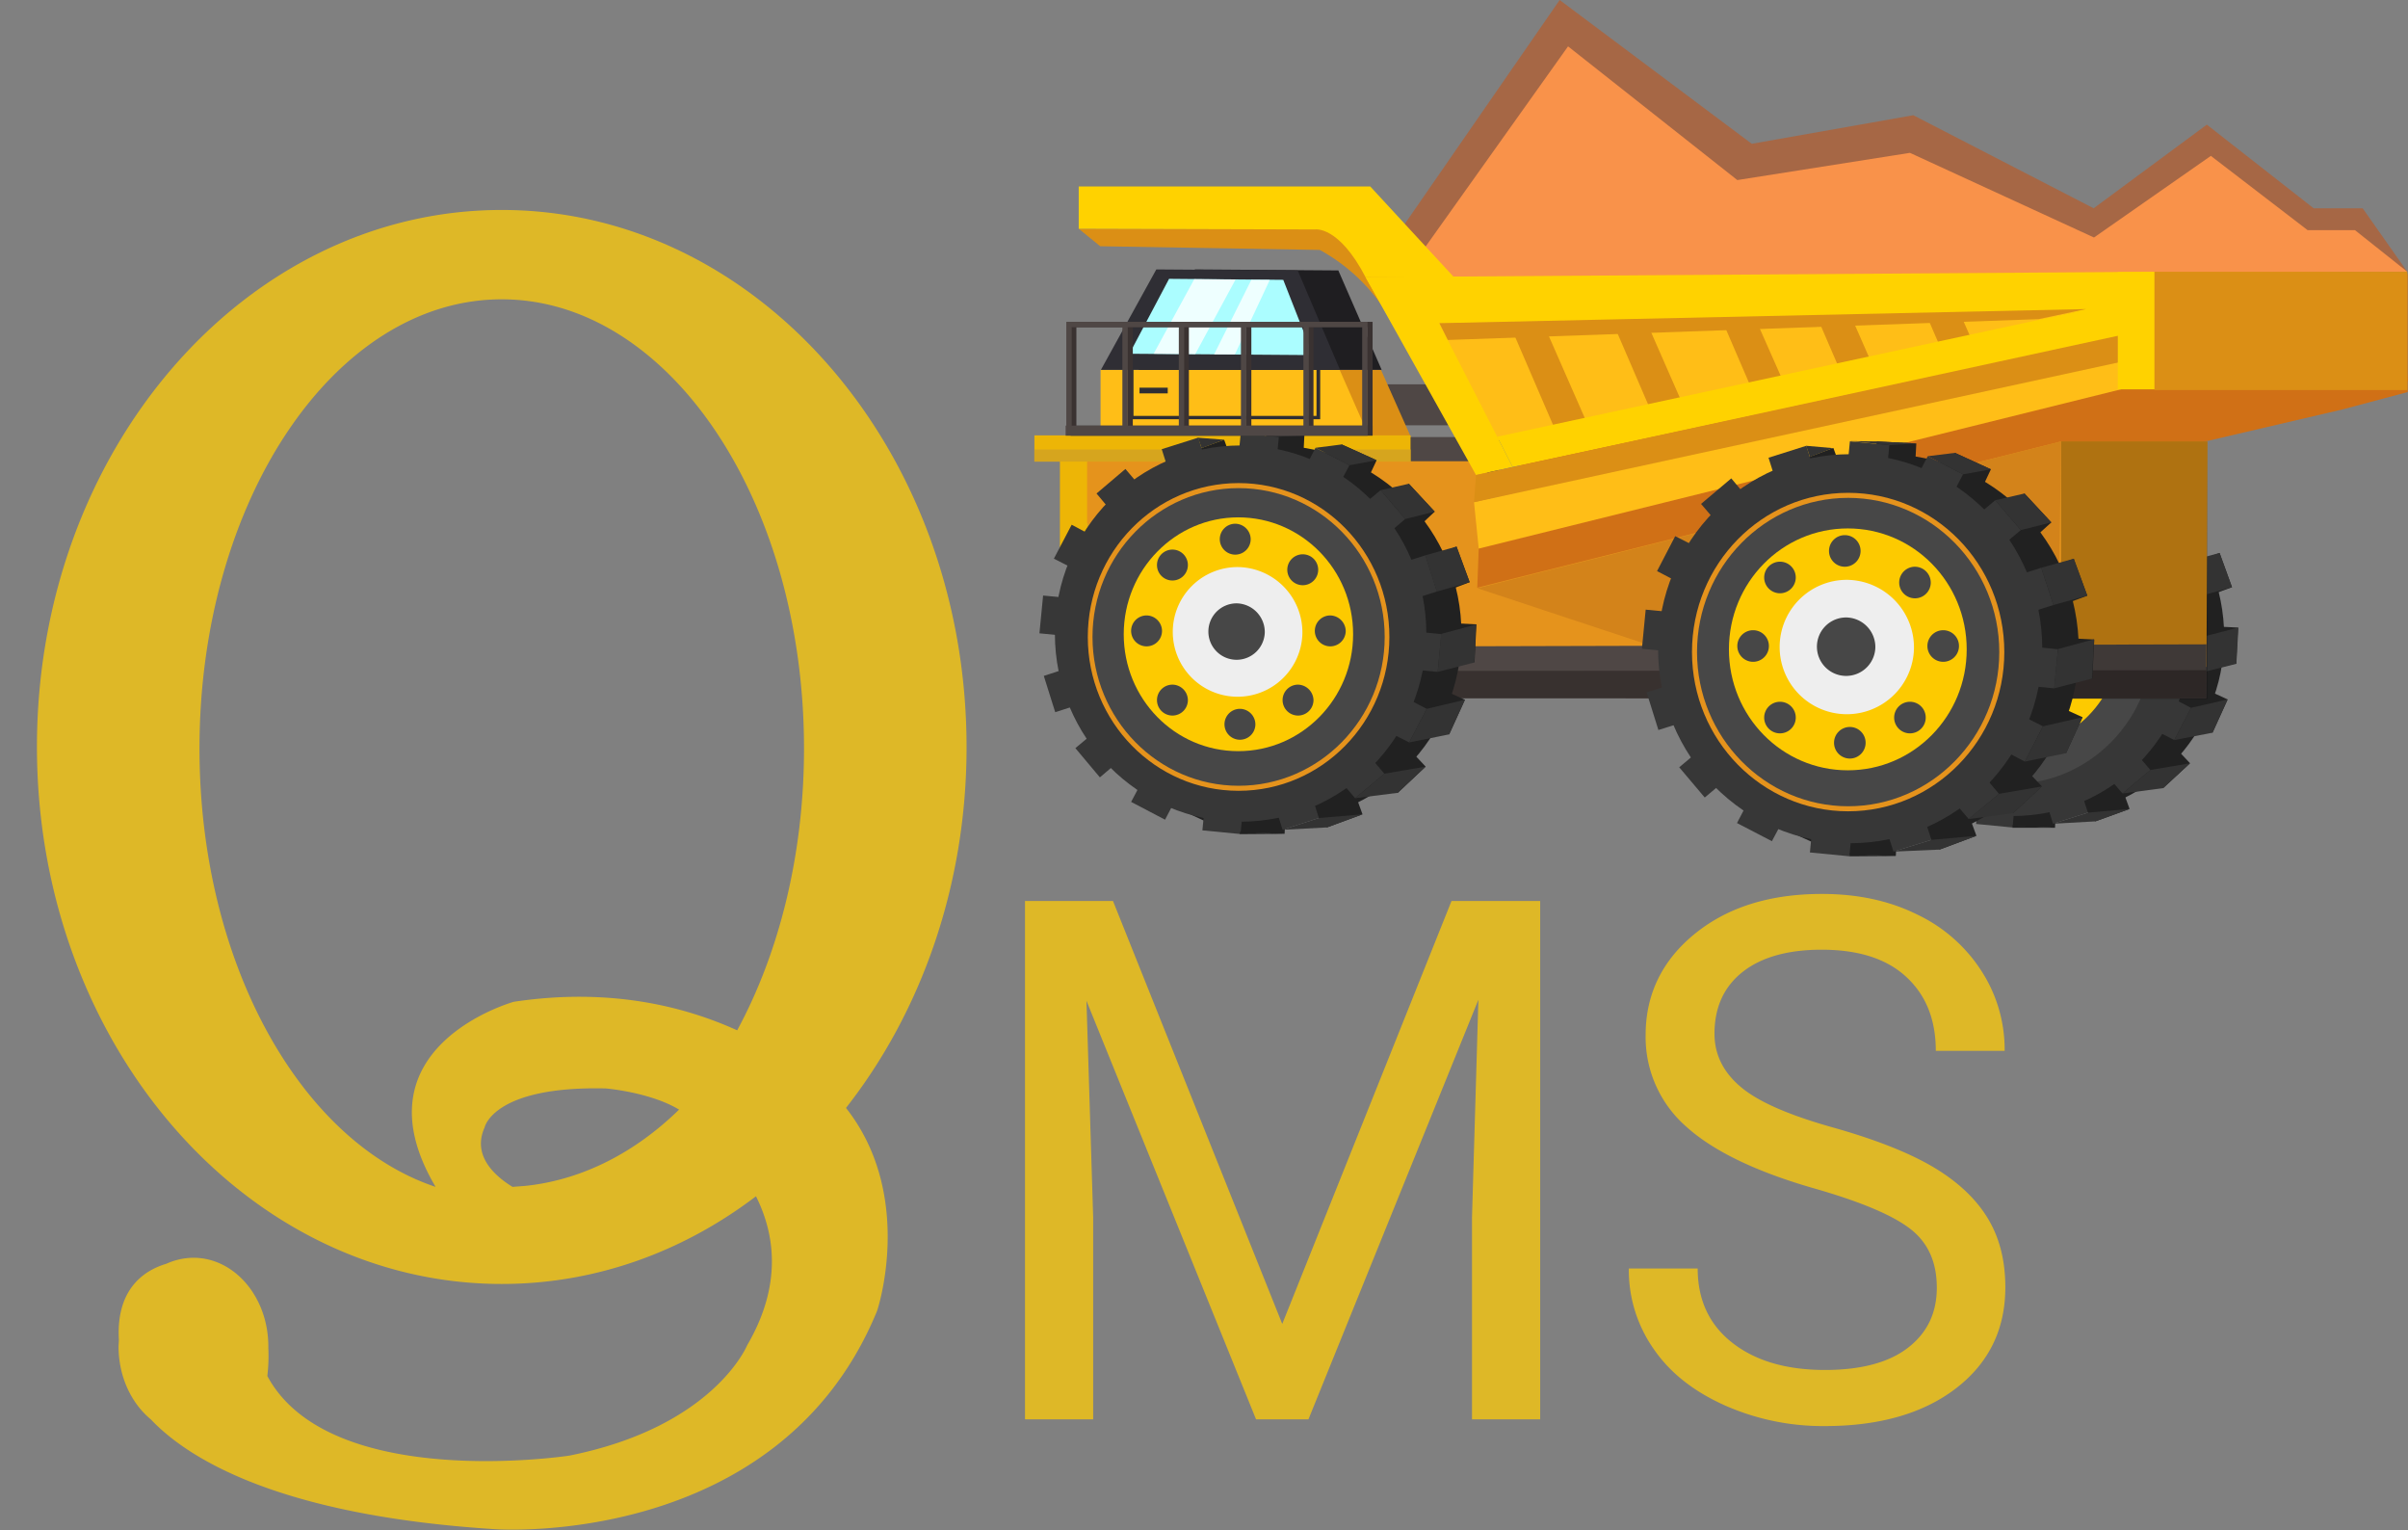 <svg id="Layer_1" data-name="Layer 1" xmlns="http://www.w3.org/2000/svg" viewBox="0 0 717 455.5"><rect x="0" y="0" width="717" height="455.5" fill="#808080" stroke="none"/><defs><style>.cls-1{fill:#a66745;}.cls-2{fill:#f9924a;}.cls-3{fill:#edb506;}.cls-4{fill:#212121;}.cls-5{fill:#373737;}.cls-6{fill:#474747;}.cls-7{fill:#fdca00;}.cls-8{fill:#eee;}.cls-9{fill:#333;}.cls-10{fill:#4f4745;}.cls-11{fill:#e5931c;}.cls-12{fill:#d07016;}.cls-13{fill:#ffbe17;}.cls-14{fill:#db8f15;}.cls-15{fill:#ffd200;}.cls-16{fill:#1f1e21;}.cls-17{fill:#2f2e34;}.cls-18{fill:#abfdff;}.cls-19{opacity:0.8;}.cls-20{fill:#fff;}.cls-21{fill:#d6a51e;}.cls-22{fill:#38312f;}.cls-23{opacity:0.2;}.cls-24{fill:#3a3231;}.cls-25{fill:#d3831a;}.cls-26{fill:#deb827;}</style></defs><polygon class="cls-1" points="412.3 75.3 464.4 0 521.6 42.8 569.7 34.3 623.4 62 657.1 37.1 688.9 62 703.5 62 716.8 80.9 412.3 75.3"/><polygon class="cls-2" points="417.5 83.2 466.9 13.8 517.3 53.6 568.7 45.5 623.5 70.7 658.3 46.4 687.1 68.5 701.2 68.5 716.8 80.9 417.5 83.2"/><rect class="cls-3" x="315.6" y="137" width="8.4" height="28.9"/><rect class="cls-4" x="585.3" y="135.79" width="10.9" height="6.7" transform="translate(-11.67 212.87) rotate(-20.23)"/><polygon class="cls-4" points="623.9 244.5 634.1 240.8 631.8 234.5 619.5 239.4 623.9 244.5"/><polygon class="cls-4" points="654.5 166.9 658.3 177.1 664.6 174.8 660.9 164.6 654.5 166.9"/><rect class="cls-4" x="555.71" y="202.51" width="6.7" height="10.8" transform="translate(-37.41 206.91) rotate(-20.3)"/><polygon class="cls-4" points="625.4 141.6 635.2 146.1 638.1 140 628.2 135.5 625.4 141.6"/><polygon class="cls-4" points="580.5 238.7 590.4 243.2 593.2 237.1 583.3 232.6 580.5 238.7"/><polygon class="cls-4" points="657.2 205.4 652.6 215.2 658.8 218.1 663.3 208.2 657.2 205.4"/><polygon class="cls-4" points="559.8 160.7 555.3 170.5 561.4 173.3 566 163.5 559.8 160.7"/><polygon class="cls-4" points="642.3 151.2 649.7 159.2 654.7 154.6 647.3 146.7 642.3 151.2"/><polygon class="cls-4" points="563.9 224.1 571.3 232.1 576.3 227.5 568.9 219.5 563.9 224.1"/><polygon class="cls-4" points="647.5 222.3 639.5 229.7 644.1 234.6 652.1 227.2 647.5 222.3"/><polygon class="cls-4" points="574.5 144.1 566.5 151.5 571.1 156.4 579.1 149 574.5 144.1"/><rect class="cls-4" x="657.35" y="188.68" width="10.8" height="6.7" transform="translate(437.79 844.34) rotate(-87.13)"/><rect class="cls-4" x="550.32" y="183.41" width="10.8" height="6.7" transform="translate(341.41 732.46) rotate(-87.13)"/><polygon class="cls-4" points="612.2 239.7 597.7 238.9 598.7 245.9 611.9 246.4 612.2 239.7"/><rect class="cls-4" x="608.57" y="130.49" width="6.7" height="10.9" transform="translate(445.9 740.4) rotate(-87.17)"/><path class="cls-4" d="M662.2,186.9c1.4,29.5-21.1,54.6-50.3,55.9s-53.9-21.5-55.3-51,21.1-54.6,50.3-55.9S660.8,157.4,662.2,186.9Z"/><path class="cls-4" d="M659.6,187.1c1.3,28.3-20.1,52.3-47.8,53.6s-51.3-20.6-52.6-48.8,20.1-52.3,47.8-53.6S658.3,158.9,659.6,187.1Z"/><path class="cls-4" d="M651.1,188.3c1.1,23.8-16.9,43.9-40.2,45s-43.1-17.3-44.2-41,16.9-43.9,40.2-45S649.9,164.6,651.1,188.3Z"/><path class="cls-4" d="M641.4,188a33,33,0,0,1-31.1,34.8c-18,.8-33.3-13.4-34.2-31.7a33,33,0,0,1,31.1-34.8C625.2,155.4,640.5,169.6,641.4,188Z"/><path class="cls-4" d="M626.9,188.4a18.48,18.48,0,1,1-19.3-17.9A18.69,18.69,0,0,1,626.9,188.4Z"/><path class="cls-4" d="M616.3,188.6a8.06,8.06,0,1,1-8.4-7.8A8.17,8.17,0,0,1,616.3,188.6Z"/><polygon class="cls-5" points="579 143.2 589.3 140 587.3 133.6 576.9 136.8 579 143.2"/><polygon class="cls-5" points="611.3 245.2 621.7 241.9 619.6 235.5 609.3 238.7 611.3 245.2"/><polygon class="cls-5" points="645.5 169.1 648.8 179.4 655.2 177.4 652 167 645.5 169.1"/><polygon class="cls-5" points="543.4 201.3 546.6 211.7 553.1 209.6 549.8 199.3 543.4 201.3"/><polygon class="cls-5" points="617.6 142.4 627.3 147.4 630.4 141.4 620.7 136.4 617.6 142.4"/><polygon class="cls-5" points="568.2 237.3 577.9 242.3 581 236.3 571.4 231.3 568.2 237.3"/><polygon class="cls-5" points="646.4 207.6 641.4 217.2 647.4 220.3 652.4 210.7 646.4 207.6"/><polygon class="cls-5" points="551.2 158.4 546.2 168 552.2 171.1 557.2 161.5 551.2 158.4"/><polygon class="cls-5" points="634.1 152.8 641.1 161.1 646.3 156.8 639.2 148.5 634.1 152.8"/><polygon class="cls-5" points="552.3 222 559.4 230.2 564.5 225.9 557.5 217.6 552.3 222"/><polygon class="cls-5" points="635.9 224.1 627.6 231.1 632 236.2 640.3 229.2 635.9 224.1"/><polygon class="cls-5" points="566.6 142.5 558.3 149.5 562.7 154.6 571 147.6 566.6 142.5"/><rect class="cls-5" x="647.2" y="191.14" width="10.8" height="6.7" transform="translate(396.37 825.41) rotate(-84.49)"/><rect class="cls-5" x="540.5" y="180.83" width="10.8" height="6.7" transform="translate(309.7 709.67) rotate(-84.44)"/><rect class="cls-5" x="590.83" y="237.03" width="6.7" height="10.9" transform="translate(295.63 810.56) rotate(-84.48)"/><rect class="cls-5" x="601.11" y="130.7" width="6.7" height="10.9" transform="translate(410.86 724.73) rotate(-84.49)"/><path class="cls-5" d="M652.3,189.4c0,29.6-23.7,53.5-52.9,53.5s-52.9-24-52.9-53.5,23.7-53.5,52.9-53.5S652.3,159.8,652.3,189.4Z"/><path class="cls-5" d="M649.7,189.5c0,28.3-22.5,51.3-50.3,51.3s-50.3-23-50.3-51.3,22.5-51.3,50.3-51.3S649.7,161.2,649.7,189.5Z"/><path class="cls-6" d="M641.1,190.3c0,23.8-18.9,43.1-42.2,43.1s-42.2-19.3-42.2-43.1,18.9-43.1,42.2-43.1S641.1,166.5,641.1,190.3Z"/><path class="cls-7" d="M631.4,189.5c0,18.4-14.6,33.3-32.7,33.3S566,207.9,566,189.5s14.6-33.3,32.7-33.3S631.4,171.1,631.4,189.5Z"/><path class="cls-8" d="M616.9,189.2a18.5,18.5,0,1,1-18.5-18.8A18.65,18.65,0,0,1,616.9,189.2Z"/><path class="cls-6" d="M606.3,189a8.1,8.1,0,1,1-8.1-8.2A8.15,8.15,0,0,1,606.3,189Z"/><polygon class="cls-9" points="655.2 177.4 664.6 174.8 660.9 164.6 652 167 655.2 177.4"/><polygon class="cls-9" points="656.5 189.4 666.5 186.8 665.9 197.6 655.5 200.2 656.5 189.4"/><polygon class="cls-9" points="652.4 210.7 663.3 208.2 658.8 218.1 647.4 220.3 652.4 210.7"/><polygon class="cls-9" points="632 236.2 644.1 234.6 652.1 227.2 640.3 229.2 632 236.2"/><polygon class="cls-9" points="611.3 245.2 623.9 244.5 634.1 240.8 621.7 241.9 611.3 245.2"/><polygon class="cls-4" points="599.2 246.4 611.9 246.4 601 245.8 599.2 245.7 599.2 246.4"/><polygon class="cls-9" points="639.2 148.5 647.3 146.7 654.7 154.6 646.3 156.8 639.2 148.5"/><polygon class="cls-9" points="620.7 136.4 628.2 135.5 638.1 140 630.4 141.4 620.7 136.4"/><polygon class="cls-9" points="610.2 133.3 617.6 132.9 606.7 132.3 599.4 132.3 610.2 133.3"/><polygon class="cls-9" points="587.3 133.6 594.7 134.2 588.2 136.6 587.3 133.6"/><rect class="cls-10" x="419.5" y="130.1" width="26.9" height="12.2"/><rect class="cls-10" x="411.4" y="114.4" width="26.3" height="12.2"/><rect class="cls-11" x="324" y="154.3" width="117.6" height="38.3"/><rect class="cls-11" x="323.7" y="137.3" width="119.2" height="18.5"/><polygon class="cls-12" points="717 113.4 716.9 111 716.9 81.6 704.3 81.6 704.3 81.7 480.3 83.2 440.3 163.3 439.6 182.1 697.8 121.8 716.9 116.7 716.9 113.4 717 113.4"/><polygon class="cls-13" points="427.3 95.2 624.2 91.6 445.7 131.3 427.3 95.2"/><path class="cls-14" d="M413.1,68.1H321.2l6.4,5.2L393,74.4a54.73,54.73,0,0,1,21.2,20.9l25-1.4Z"/><path class="cls-15" d="M408,55.5H321.2V68.1l70.4.2s7-1.2,15,14.2l26.5.2Z"/><polygon class="cls-14" points="420.1 130.1 339.6 129.6 339.6 110.1 411.2 110.1 420.1 130.1"/><polygon class="cls-13" points="407.7 130.1 327.7 129.6 327.7 110.1 398.9 110.1 407.7 130.1"/><polygon class="cls-16" points="339 110.1 355.8 80.2 398.5 80.5 411.4 110.1 339 110.1"/><polygon class="cls-17" points="327.8 110.1 344.3 80.2 386.4 80.5 399 110.1 327.8 110.1"/><polygon class="cls-18" points="382.1 83.3 390.9 105.7 336.3 105.3 348.1 83 382.1 83.3"/><g class="cls-19"><polygon class="cls-20" points="355.9 105.4 367.9 83.2 355.6 83.1 343.5 105.3 355.9 105.4"/><polygon class="cls-20" points="367.7 105.5 378.1 83.3 372.6 83.3 361.5 105.5 367.7 105.5"/></g><rect class="cls-3" x="308" y="129.6" width="112" height="7.8"/><rect class="cls-21" x="308" y="133.8" width="112" height="3.6"/><polygon class="cls-14" points="450.5 98.8 463.3 128.5 472.7 126.3 460.5 98.5 450.5 98.8"/><polygon class="cls-14" points="480.4 96.4 493.2 126.1 502.6 123.9 490.4 96.1 480.4 96.4"/><polygon class="cls-14" points="512.7 95.2 525.5 124.9 535 122.7 522.7 94.9 512.7 95.2"/><polygon class="cls-14" points="541.4 95.2 554.2 124.9 563.7 122.7 551.5 94.9 541.4 95.2"/><polygon class="cls-14" points="573.7 94 586.5 123.7 596 121.5 583.8 93.7 573.7 94"/><polygon class="cls-15" points="406.6 82.5 641.5 80.9 641.7 92.3 414.6 96.5 406.6 82.5"/><polygon class="cls-15" points="406.6 82.5 439.5 141.4 450.4 139 421.5 82.5 406.6 82.5"/><polyline class="cls-15" points="516.7 114.7 629.8 90.3 641.9 91.1 642.5 97.8 450.4 139 445.8 130 516.7 114.7"/><polygon class="cls-13" points="440.3 163.3 631.9 115.8 633 102.4 438.9 149.5 440.3 163.3"/><polygon class="cls-14" points="439.5 141.4 438.9 149.5 632.1 107.6 631.3 99.8 439.5 141.4"/><polygon class="cls-14" points="428.6 96.2 621.2 92 607 95 431.1 101.2 428.6 96.2"/><rect class="cls-15" x="630.6" y="81" width="12.6" height="34.9"/><rect class="cls-14" x="641.5" y="80.9" width="75.3" height="35.2"/><polygon class="cls-11" points="436.4 175.8 613.7 131.4 614 202.3 439.4 207.6 436.4 175.8"/><polygon class="cls-14" points="657 198.5 613.7 198.5 613.7 131.4 657.3 131.4 657 198.5"/><polygon class="cls-10" points="656.9 207.9 347.8 207.8 347.8 192.6 657 191.8 656.9 207.9"/><polygon class="cls-22" points="656.9 207.9 347.8 207.8 347.8 199.8 657 199.5 656.9 207.9"/><g class="cls-23"><rect x="613.7" y="131.4" width="43.6" height="76.7"/></g><polygon class="cls-4" points="356.3 141.4 366.9 137.5 364.5 130.9 353.8 134.8 356.3 141.4"/><polygon class="cls-4" points="395.1 246.3 405.7 242.4 403.3 235.8 390.4 240.9 395.1 246.3"/><polygon class="cls-4" points="427.1 165.2 431 175.8 437.6 173.3 433.7 162.7 427.1 165.2"/><rect class="cls-4" x="323.7" y="202.29" width="7.1" height="11.3" transform="translate(-51.86 126.64) rotate(-20.33)"/><polygon class="cls-4" points="396.6 138.7 406.9 143.4 409.9 137 399.5 132.3 396.6 138.7"/><polygon class="cls-4" points="349.7 240.2 360 245 363 238.6 352.6 233.8 349.7 240.2"/><polygon class="cls-4" points="429.8 205.4 425.1 215.7 431.5 218.6 436.2 208.3 429.8 205.4"/><polygon class="cls-4" points="328.1 158.6 323.3 168.9 329.7 171.9 334.5 161.6 328.1 158.6"/><polygon class="cls-4" points="414.3 148.8 422.1 157.1 427.2 152.3 419.5 144 414.3 148.8"/><polygon class="cls-4" points="332.3 225 340.1 233.3 345.2 228.5 337.5 220.2 332.3 225"/><polygon class="cls-4" points="419.7 223.1 411.4 230.8 416.2 236 424.5 228.2 419.7 223.1"/><polygon class="cls-4" points="343.3 141.3 335 149 339.8 154.2 348.1 146.4 343.3 141.3"/><rect class="cls-4" x="430.15" y="187.77" width="11.3" height="7.1" transform="translate(223.19 617.14) rotate(-87.17)"/><rect class="cls-4" x="318.12" y="182.29" width="11.3" height="7.1" transform="translate(122.02 499.94) rotate(-87.14)"/><polygon class="cls-4" points="382.8 241.2 367.7 240.5 368.6 247.8 382.5 248.2 382.8 241.2"/><rect class="cls-4" x="379.02" y="127.1" width="7" height="11.4" transform="translate(231.13 508.36) rotate(-87.19)"/><path class="cls-4" d="M435.1,186c1.5,30.9-22.1,57.1-52.6,58.5s-56.4-22.4-57.9-53.3,22.1-57.1,52.6-58.5S433.7,155.2,435.1,186Z"/><path class="cls-4" d="M432.4,186.3c1.4,29.6-21,54.7-50,56s-53.7-21.5-55-51.1,21-54.7,50-56S431,156.7,432.4,186.3Z"/><path class="cls-4" d="M423.4,187.6c1.2,24.9-17.6,45.9-42,47.1s-45.1-18.1-46.2-42.9,17.6-45.9,42-47.1S422.3,162.7,423.4,187.6Z"/><path class="cls-4" d="M413.3,187.2c.9,19.2-13.6,35.5-32.5,36.4s-34.8-14-35.7-33.2,13.6-35.5,32.5-36.4S412.4,168,413.3,187.2Z"/><path class="cls-4" d="M398.2,187.6A19.33,19.33,0,1,1,378,168.8,19.51,19.51,0,0,1,398.2,187.6Z"/><path class="cls-4" d="M387,187.9a8.58,8.58,0,0,1-8,9,8.43,8.43,0,0,1-8.8-8.2,8.58,8.58,0,0,1,8-9A8.37,8.37,0,0,1,387,187.9Z"/><rect class="cls-5" x="346.7" y="131.8" width="11.4" height="7" transform="translate(-24.38 112.39) rotate(-17.52)"/><polygon class="cls-5" points="381.9 247 392.7 243.5 390.6 236.8 379.8 240.3 381.9 247"/><rect class="cls-5" x="419.19" y="166.1" width="7.1" height="11.3" transform="translate(-32.16 136.12) rotate(-17.63)"/><polygon class="cls-5" points="310.8 201.2 314.2 212 321 209.8 317.5 199 310.8 201.2"/><polygon class="cls-5" points="388.5 139.5 398.5 144.7 401.8 138.5 391.7 133.3 388.5 139.5"/><polygon class="cls-5" points="336.8 238.7 346.9 244 350.2 237.7 340.1 232.5 336.8 238.7"/><polygon class="cls-5" points="418.5 207.7 413.3 217.8 419.6 221 424.8 211 418.5 207.7"/><polygon class="cls-5" points="319.1 156.2 313.8 166.3 320.1 169.5 325.3 159.5 319.1 156.2"/><polygon class="cls-5" points="405.7 150.4 413 159.1 418.4 154.5 411.1 145.9 405.7 150.4"/><polygon class="cls-5" points="320.2 222.7 327.5 231.4 332.9 226.8 325.6 218.2 320.2 222.7"/><polygon class="cls-5" points="407.6 224.9 398.9 232.2 403.5 237.6 412.2 230.3 407.6 224.9"/><polygon class="cls-5" points="335.1 139.6 326.5 146.9 331 152.3 339.7 145 335.1 139.6"/><rect class="cls-5" x="419.46" y="190.5" width="11.3" height="7.1" transform="translate(190.91 598.43) rotate(-84.46)"/><rect class="cls-5" x="307.93" y="179.69" width="11.3" height="7.1" transform="translate(100.87 477.63) rotate(-84.45)"/><rect class="cls-5" x="360.51" y="238.52" width="7" height="11.4" transform="translate(85.93 583.07) rotate(-84.48)"/><rect class="cls-5" x="371.26" y="127.31" width="7" height="11.4" transform="translate(206.33 493.24) rotate(-84.48)"/><path class="cls-5" d="M424.7,188.6c0,30.9-24.8,56-55.3,56s-55.3-25.1-55.3-56,24.8-56,55.3-56S424.7,157.7,424.7,188.6Z"/><path class="cls-5" d="M422,188.8c0,29.6-23.5,53.6-52.6,53.6s-52.6-24-52.6-53.6,23.5-53.6,52.6-53.6S422,159.2,422,188.8Z"/><path class="cls-6" d="M413,189.6c0,24.9-19.8,45-44.2,45s-44.2-20.2-44.2-45,19.8-45,44.2-45S413,164.7,413,189.6Z"/><path class="cls-11" d="M368.8,235.4c-24.8,0-44.9-20.5-44.9-45.8s20.1-45.8,44.9-45.8,44.9,20.5,44.9,45.8S393.6,235.4,368.8,235.4Zm0-90.1c-24,0-43.5,19.9-43.5,44.3s19.5,44.3,43.5,44.3,43.5-19.9,43.5-44.3S392.8,145.3,368.8,145.3Z"/><path class="cls-7" d="M402.9,188.8c0,19.2-15.3,34.8-34.2,34.8s-34.1-15.6-34.1-34.8S349.9,154,368.7,154,402.9,169.5,402.9,188.8Z"/><path class="cls-8" d="M387.8,188.5a19.3,19.3,0,1,1-19.3-19.7A19.46,19.46,0,0,1,387.8,188.5Z"/><path class="cls-6" d="M376.6,188.2a8.4,8.4,0,1,1-8.4-8.6A8.56,8.56,0,0,1,376.6,188.2Z"/><polygon class="cls-9" points="427.8 176.1 437.6 173.3 433.7 162.7 424.4 165.3 427.8 176.1"/><polygon class="cls-9" points="429.1 188.7 439.5 185.9 439 197.2 428.1 200 429.1 188.7"/><polygon class="cls-9" points="424.8 211 436.2 208.3 431.5 218.6 419.6 221 424.8 211"/><polygon class="cls-9" points="403.5 237.6 416.2 236 424.5 228.2 412.2 230.3 403.5 237.6"/><polygon class="cls-9" points="381.9 247 395.1 246.3 405.7 242.4 392.7 243.5 381.9 247"/><polygon class="cls-4" points="369.2 248.3 382.5 248.2 371.1 247.7 369.2 247.6 369.2 248.3"/><polygon class="cls-9" points="411.1 145.9 419.5 144 427.2 152.3 418.4 154.5 411.1 145.9"/><polygon class="cls-9" points="391.7 133.3 399.5 132.3 409.9 137 401.8 138.5 391.7 133.3"/><polygon class="cls-9" points="380.7 130 388.4 129.6 377.1 129 369.4 128.9 380.7 130"/><polygon class="cls-9" points="356.7 130.3 364.5 130.9 357.8 133.4 356.7 130.3"/><path class="cls-6" d="M392.5,169.6a4.6,4.6,0,1,1-4.6-4.6A4.59,4.59,0,0,1,392.5,169.6Z"/><path class="cls-6" d="M353.7,168.2a4.6,4.6,0,1,1-9.2,0,4.6,4.6,0,1,1,9.2,0Z"/><path class="cls-6" d="M391.1,208.4a4.6,4.6,0,1,1-4.6-4.6A4.72,4.72,0,0,1,391.1,208.4Z"/><path class="cls-6" d="M373.8,215.6a4.6,4.6,0,1,1-4.6-4.6A4.65,4.65,0,0,1,373.8,215.6Z"/><path class="cls-6" d="M372.4,160.5a4.6,4.6,0,1,1-4.6-4.6A4.65,4.65,0,0,1,372.4,160.5Z"/><path class="cls-6" d="M400.7,187.8a4.6,4.6,0,1,1-4.6-4.6A4.72,4.72,0,0,1,400.7,187.8Z"/><path class="cls-6" d="M346,187.8a4.6,4.6,0,1,1-4.6-4.6A4.65,4.65,0,0,1,346,187.8Z"/><path class="cls-6" d="M353.7,208.4a4.6,4.6,0,1,1-4.6-4.6A4.65,4.65,0,0,1,353.7,208.4Z"/><path class="cls-17" d="M393.1,124.8H336.4V107.7h56.7Zm-55.6-1H392v-15H337.5Z"/><rect class="cls-17" x="339.3" y="115.4" width="8.4" height="1.7"/><rect class="cls-24" x="318.9" y="95.8" width="1.6" height="33"/><rect class="cls-24" x="335.7" y="95.8" width="1.6" height="33"/><rect class="cls-24" x="352.4" y="95.8" width="1.6" height="33"/><rect class="cls-24" x="371" y="95.8" width="1.6" height="33"/><rect class="cls-24" x="389.5" y="95.8" width="1.6" height="33"/><rect class="cls-24" x="407.1" y="95.8" width="1.6" height="33.6"/><rect class="cls-24" x="319.3" y="95.8" width="88.2" height="1.6"/><rect class="cls-24" x="318.8" y="126.7" width="89.9" height="3"/><rect class="cls-10" x="317.5" y="95.8" width="1.6" height="33"/><rect class="cls-10" x="334.2" y="95.8" width="1.6" height="33"/><rect class="cls-10" x="351" y="95.8" width="1.6" height="33"/><rect class="cls-10" x="369.5" y="95.8" width="1.6" height="33"/><rect class="cls-10" x="388.1" y="95.8" width="1.6" height="33"/><rect class="cls-10" x="405.6" y="95.8" width="1.6" height="33.6"/><rect class="cls-10" x="317.9" y="95.8" width="88.2" height="1.6"/><rect class="cls-10" x="317.3" y="126.7" width="89.9" height="3"/><polygon class="cls-25" points="439.9 175.1 508.8 197.9 612.8 196.4 613.7 131.4 439.9 175.1"/><rect class="cls-4" x="535.73" y="135.2" width="11.8" height="7.3" transform="translate(-14.6 195.91) rotate(-20.24)"/><polygon class="cls-4" points="577.5 252.9 588.5 248.8 586 242 572.7 247.3 577.5 252.9"/><rect class="cls-4" x="612.41" y="167.21" width="7.3" height="11.7" transform="translate(-21.77 224.52) rotate(-20.3)"/><polygon class="cls-4" points="501.8 208.9 505.8 219.9 512.7 217.4 508.6 206.4 501.8 208.9"/><polygon class="cls-4" points="579.1 141.4 589.7 146.3 592.8 139.7 582.1 134.8 579.1 141.4"/><polygon class="cls-4" points="530.5 246.5 541.2 251.4 544.2 244.8 533.6 239.9 530.5 246.5"/><polygon class="cls-4" points="613.5 210.5 608.6 221.1 615.2 224.2 620.1 213.5 613.5 210.5"/><polygon class="cls-4" points="508.1 162.1 503.2 172.7 509.8 175.8 514.7 165.1 508.1 162.1"/><polygon class="cls-4" points="597.4 151.9 605.4 160.4 610.8 155.5 602.8 146.9 597.4 151.9"/><polygon class="cls-4" points="512.5 230.8 520.5 239.4 525.9 234.4 517.9 225.8 512.5 230.8"/><polygon class="cls-4" points="603 228.8 594.4 236.8 599.4 242.1 608 234.1 603 228.8"/><polygon class="cls-4" points="523.9 144.1 515.3 152.1 520.3 157.5 528.9 149.4 523.9 144.1"/><rect class="cls-4" x="613.76" y="192.34" width="11.7" height="7.3" transform="translate(393.1 805.12) rotate(-87.15)"/><rect class="cls-4" x="497.9" y="186.51" width="11.7" height="7.3" transform="translate(288.82 683.86) rotate(-87.16)"/><polygon class="cls-4" points="564.8 247.6 549.1 246.8 550.1 254.4 564.5 254.8 564.8 247.6"/><polygon class="cls-4" points="570.6 132 558.8 131.4 558.5 138.7 570.2 139.3 570.6 132"/><path class="cls-4" d="M618.9,190.5c1.5,32-22.9,59.1-54.5,60.6s-58.4-23.2-59.9-55.2,22.9-59.1,54.5-60.6S617.4,158.5,618.9,190.5Z"/><path class="cls-4" d="M616.1,190.7c1.4,30.6-21.7,56.6-51.8,58s-55.5-22.3-57-52.9,21.7-56.6,51.8-58S614.7,160.1,616.1,190.7Z"/><path class="cls-4" d="M606.9,192c1.2,25.7-18.3,47.5-43.5,48.7s-46.7-18.7-47.9-44.4,18.3-47.5,43.5-48.7S605.7,166.3,606.9,192Z"/><path class="cls-4" d="M596.4,191.7c.9,19.9-14.1,36.8-33.6,37.7s-36.1-14.5-37-34.3,14.1-36.7,33.6-37.7S595.4,171.8,596.4,191.7Z"/><path class="cls-4" d="M580.7,192.1c.5,11.2-8,20.8-19,21.3A20.19,20.19,0,0,1,540.8,194c-.5-11.2,8-20.8,19-21.3A20.06,20.06,0,0,1,580.7,192.1Z"/><path class="cls-4" d="M569.2,192.3a8.71,8.71,0,1,1-9.1-8.5A8.84,8.84,0,0,1,569.2,192.3Z"/><rect class="cls-5" x="527.42" y="134.31" width="11.8" height="7.3" transform="translate(-16.79 167.04) rotate(-17.53)"/><polygon class="cls-5" points="563.8 253.5 575.1 250 572.8 243 561.6 246.6 563.8 253.5"/><polygon class="cls-5" points="600.9 171.2 604.4 182.3 611.4 180.1 607.8 169 600.9 171.2"/><polygon class="cls-5" points="490.3 206.1 493.8 217.3 500.8 215.1 497.2 203.9 490.3 206.1"/><polygon class="cls-5" points="570.6 142.3 581.1 147.7 584.5 141.2 574 135.8 570.6 142.3"/><polygon class="cls-5" points="517.2 245 527.6 250.4 531 244 520.6 238.5 517.2 245"/><polygon class="cls-5" points="601.8 212.9 596.4 223.3 602.9 226.7 608.3 216.2 601.8 212.9"/><polygon class="cls-5" points="498.8 159.6 493.4 170 499.9 173.4 505.3 162.9 498.8 159.6"/><polygon class="cls-5" points="588.5 153.6 596.1 162.5 601.7 157.8 594.1 148.9 588.5 153.6"/><polygon class="cls-5" points="500 228.4 507.6 237.4 513.2 232.7 505.6 223.7 500 228.4"/><polygon class="cls-5" points="590.5 230.7 581.5 238.3 586.2 243.8 595.2 236.3 590.5 230.7"/><polygon class="cls-5" points="515.5 142.4 506.5 150 511.2 155.5 520.2 148 515.5 142.4"/><rect class="cls-5" x="602.75" y="195.09" width="11.7" height="7.3" transform="translate(352.12 785.34) rotate(-84.47)"/><rect class="cls-5" x="487.26" y="184.02" width="11.7" height="7.3" transform="translate(258.77 660.38) rotate(-84.47)"/><rect class="cls-5" x="541.52" y="244.81" width="7.3" height="11.8" transform="translate(243.06 769.16) rotate(-84.47)"/><rect class="cls-5" x="552.71" y="129.68" width="7.3" height="11.8" transform="translate(367.78 676.28) rotate(-84.47)"/><ellipse class="cls-5" cx="550.9" cy="193.1" rx="57.2" ry="57.9"/><ellipse class="cls-5" cx="550.9" cy="193.3" rx="54.4" ry="55.5"/><path class="cls-6" d="M596,194.2c0,25.8-20.5,46.6-45.7,46.6s-45.7-20.9-45.7-46.6,20.5-46.6,45.7-46.6S596,168.4,596,194.2Z"/><path class="cls-11" d="M550.3,241.5c-25.6,0-46.5-21.2-46.5-47.4s20.8-47.4,46.5-47.4,46.5,21.2,46.5,47.4S575.9,241.5,550.3,241.5Zm0-93.3c-24.8,0-45,20.6-45,45.9s20.2,45.9,45,45.9,45-20.6,45-45.9S575.1,148.2,550.3,148.2Z"/><path class="cls-7" d="M585.6,193.3c0,19.9-15.8,36-35.4,36s-35.4-16.1-35.4-36,15.8-36,35.4-36S585.6,173.4,585.6,193.3Z"/><path class="cls-8" d="M569.9,193a20,20,0,1,1-20-20.4A20.15,20.15,0,0,1,569.9,193Z"/><path class="cls-6" d="M558.4,192.7a8.7,8.7,0,1,1-8.7-8.9A8.81,8.81,0,0,1,558.4,192.7Z"/><polygon class="cls-9" points="611.4 180.1 621.5 177.3 617.5 166.3 607.8 169 611.4 180.1"/><polygon class="cls-9" points="612.8 193.2 623.5 190.3 622.9 202 611.6 204.9 612.8 193.2"/><polygon class="cls-9" points="608.3 216.2 620.1 213.5 615.2 224.2 602.9 226.7 608.3 216.2"/><polygon class="cls-9" points="586.2 243.8 599.4 242.1 608 234.1 595.2 236.3 586.2 243.8"/><polygon class="cls-9" points="563.8 253.5 577.5 252.9 588.5 248.8 575.1 250 563.8 253.5"/><polygon class="cls-4" points="550.7 254.9 564.5 254.8 552.7 254.3 550.7 254.1 550.7 254.9"/><polygon class="cls-9" points="594.1 148.9 602.8 146.9 610.8 155.5 601.7 157.8 594.1 148.9"/><polygon class="cls-9" points="574 135.8 582.1 134.8 592.8 139.7 584.5 141.2 574 135.8"/><polygon class="cls-9" points="562.6 132.5 570.6 132 558.8 131.4 550.9 131.3 562.6 132.5"/><polygon class="cls-9" points="537.8 132.7 545.8 133.4 538.9 136 537.8 132.7"/><path class="cls-6" d="M574.9,173.4a4.7,4.7,0,1,1-4.7-4.7A4.76,4.76,0,0,1,574.9,173.4Z"/><path class="cls-6" d="M534.7,171.9a4.7,4.7,0,1,1-4.7-4.7A4.69,4.69,0,0,1,534.7,171.9Z"/><path class="cls-6" d="M573.4,213.6a4.7,4.7,0,1,1-4.7-4.7A4.69,4.69,0,0,1,573.4,213.6Z"/><path class="cls-6" d="M555.5,221.1a4.7,4.7,0,1,1-4.7-4.7A4.69,4.69,0,0,1,555.5,221.1Z"/><path class="cls-6" d="M554,164a4.7,4.7,0,1,1-4.7-4.7A4.69,4.69,0,0,1,554,164Z"/><path class="cls-6" d="M583.3,192.3a4.7,4.7,0,1,1-4.7-4.7A4.69,4.69,0,0,1,583.3,192.3Z"/><path class="cls-6" d="M526.7,192.3a4.7,4.7,0,1,1-4.7-4.7A4.69,4.69,0,0,1,526.7,192.3Z"/><path class="cls-6" d="M534.7,213.6a4.7,4.7,0,1,1-4.7-4.7A4.69,4.69,0,0,1,534.7,213.6Z"/><path class="cls-26" d="M251.9,329.8c22.3-28.4,35.9-66.1,35.9-107.4,0-88.3-62-159.9-138.4-159.9S11,134,11,222.3,73,382.2,149.4,382.2c28,0,54-9.6,75.7-26.1,5.6,11.2,7.9,26.3-2.6,44.3,0,0-9.9,24.3-53,32.9,0,0-71.3,10.9-89.9-23.7a50.18,50.18,0,0,0,.3-8.3v-.5c0-14.6-10-26.4-22.3-26.4a20,20,0,0,0-8.1,1.8c-6.1,1.8-15,7.1-14.1,22.6,0,.7-.1,1.4-.1,2,0,9,3.8,16.9,9.6,21.7,10.7,11.3,37.4,28.6,102.6,32.7,0,0,84.2,6.1,113.5-64.6.1.2,11.7-34.4-9.1-60.8ZM59.4,222.8c0-73.8,40.3-133.7,90-133.7s90,59.9,90,133.7c0,31.8-7.5,61-19.9,83.9-16.3-7.4-38.5-12.7-66.5-8.5,0,0-48,13.3-23.3,55.1h0C89.5,339.9,59.4,286.6,59.4,222.8Zm93.2,130.5c-6-3.7-11.9-9.7-8.3-17.7,0,0,2.5-12.4,36.1-11.6,0,0,13.2,1.1,21.8,6.3-13,12.7-28.7,20.9-45.7,22.7Z"/><path class="cls-26" d="M331.4,268.2l50.4,125.9,50.4-125.9h26.4V422.5H438.3V362.4l1.9-64.8L389.6,422.5H374L323.5,297.9l2,64.5v60.1H305.2V268.2Z"/><path class="cls-26" d="M540,353.7c-17.4-5-30.1-11.2-38.1-18.5A35.41,35.41,0,0,1,490,308.1c0-12.1,4.9-22.2,14.6-30.1s22.3-11.9,37.9-11.9c10.6,0,20,2,28.3,6.1a46.38,46.38,0,0,1,19.3,17,43,43,0,0,1,6.8,23.6H576.4c0-9.4-3-16.7-8.9-22.1s-14.3-8-25.1-8c-10,0-17.9,2.2-23.5,6.6s-8.4,10.6-8.4,18.4c0,6.3,2.7,11.6,8,16s14.4,8.3,27.2,11.9,22.9,7.6,30.1,11.9,12.6,9.4,16.1,15.2,5.2,12.6,5.2,20.5c0,12.5-4.9,22.5-14.6,30s-22.8,11.3-39.1,11.3a72.09,72.09,0,0,1-29.7-6.1c-9.2-4.1-16.3-9.6-21.2-16.7a40.77,40.77,0,0,1-7.5-24.1h20.5c0,9.3,3.4,16.7,10.3,22.1s16.1,8.1,27.6,8.1c10.7,0,19-2.2,24.7-6.6s8.6-10.3,8.6-17.9-2.6-13.4-7.9-17.5S554,357.7,540,353.7Z"/></svg>